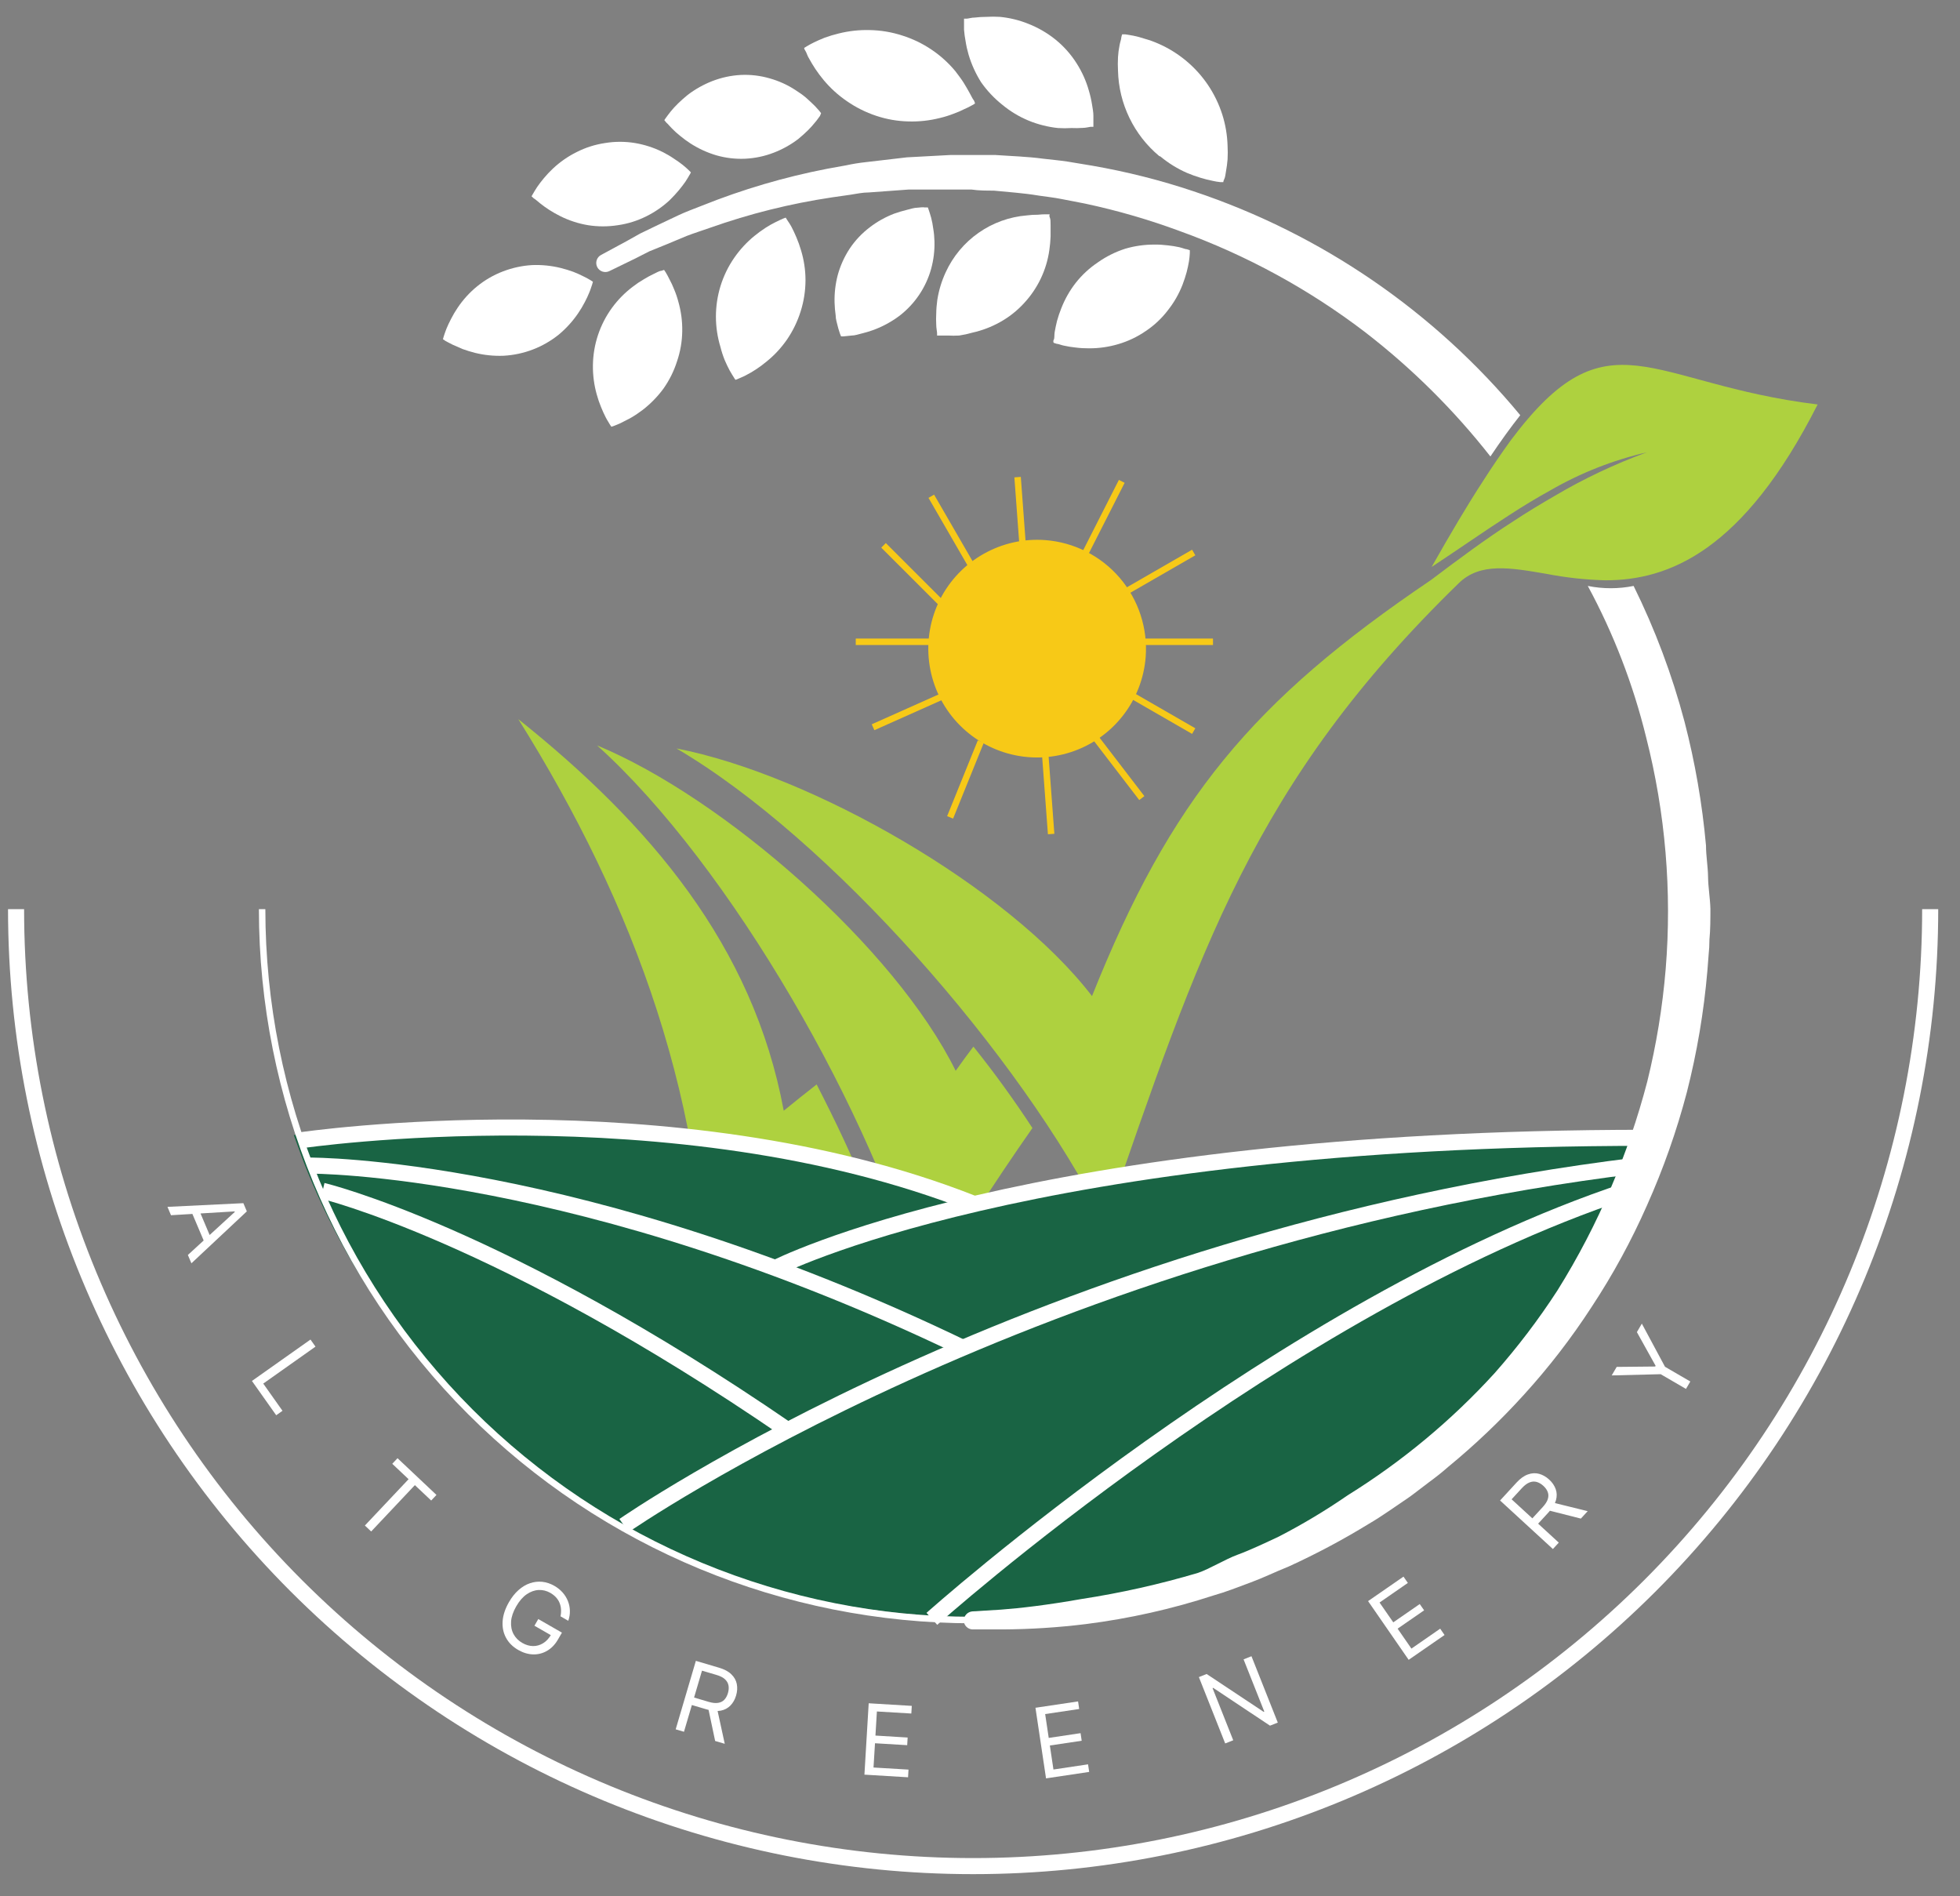 <svg width="61" height="59" viewBox="0 0 61 59" fill="none" xmlns="http://www.w3.org/2000/svg">
<rect x="0" y="0" width="61" height="59" fill="#808080" stroke="none"/>
<path fill-rule="evenodd" clip-rule="evenodd" d="M24.392 34.563C23.437 29.412 20.208 25.636 16.131 22.378C19.741 28.145 22.079 34.413 22.015 41.606C23.623 40.068 25.276 38.573 26.974 37.123C26.546 36.019 25.998 34.88 25.416 33.745C25.073 34.015 24.73 34.285 24.392 34.563Z" fill="#AED13F"/>
<path fill-rule="evenodd" clip-rule="evenodd" d="M29.743 33.321C27.854 29.489 22.522 24.827 18.582 23.195C22.715 26.912 27.195 34.7 28.741 40.377C29.794 38.585 30.925 36.826 32.132 35.102C31.571 34.246 30.955 33.39 30.295 32.568C30.111 32.807 29.927 33.064 29.743 33.321Z" fill="#AED13F"/>
<path fill-rule="evenodd" clip-rule="evenodd" d="M56.569 12.586C54.248 17.167 51.922 18.058 49.965 18.058C49.347 18.042 48.731 17.974 48.123 17.856C47.001 17.664 46.063 17.497 45.4 18.148C39.019 24.356 37.327 29.575 34.393 38.078C31.755 32.829 25.828 26.09 21.053 23.29C25.237 24.103 31.378 27.597 33.986 30.996C36.436 24.865 38.976 21.808 44.535 18.049C45.391 17.403 46.248 16.765 47.104 16.217C47.532 15.934 47.961 15.677 48.389 15.429C49.299 14.892 50.257 14.439 51.25 14.076C50.197 14.319 49.187 14.718 48.252 15.258C47.824 15.493 47.395 15.754 46.967 16.032C46.188 16.533 45.408 17.081 44.556 17.642C45.147 16.598 45.674 15.707 46.158 14.966C46.462 14.487 46.753 14.072 47.014 13.708C50.059 9.64 51.288 11.944 56.569 12.586Z" fill="#AED13F"/>
<path d="M30.222 37.299C20.832 33.616 9.143 35.322 9.143 35.322L9.432 36.112C10.976 40.087 13.635 43.534 17.092 46.044C20.549 48.554 24.658 50.02 28.928 50.268C29.36 50.294 29.791 50.307 30.222 50.307C34.575 50.307 38.833 49.037 42.47 46.655C46.107 44.272 48.965 40.881 50.69 36.899C50.802 36.641 50.91 36.379 51.013 36.112C51.125 35.829 51.229 35.537 51.328 35.253C41.502 35.227 34.622 36.293 30.222 37.299Z" fill="#196444"/>
<path d="M9.357 35.483C9.357 35.483 20.963 33.771 30.287 37.453" stroke="white" stroke-width="0.5" stroke-miterlimit="10"/>
<path d="M24.119 39.465C24.119 39.465 31.978 35.406 51.25 35.406" stroke="white" stroke-width="0.5" stroke-miterlimit="10"/>
<path d="M9.643 36.271C9.643 36.271 18.075 36.216 29.959 41.94" stroke="white" stroke-width="0.5" stroke-miterlimit="10"/>
<path d="M19.42 47.472C19.42 47.472 32.268 38.549 50.932 36.271" stroke="white" stroke-width="0.5" stroke-miterlimit="10"/>
<path d="M10.041 37.055C10.041 37.055 15.587 38.373 24.516 44.505" stroke="white" stroke-width="0.5" stroke-miterlimit="10"/>
<path d="M29.002 50.375C29.002 50.375 39.923 40.6 50.612 37.055" stroke="white" stroke-width="0.5" stroke-miterlimit="10"/>
<path d="M5.322 37.815L5.212 37.555L7.574 37.44L7.682 37.695L5.957 39.311L5.847 39.052L7.308 37.712L7.301 37.696L5.322 37.815ZM6.161 37.572L6.604 38.618L6.385 38.711L5.941 37.665L6.161 37.572Z" fill="white"/>
<path d="M7.841 42.972L9.663 41.684L9.819 41.904L8.193 43.054L8.792 43.901L8.596 44.039L7.841 42.972Z" fill="white"/>
<path d="M12.208 45.55L12.372 45.376L13.584 46.519L13.42 46.693L12.912 46.214L11.552 47.656L11.356 47.471L12.716 46.029L12.208 45.55Z" fill="white"/>
<path d="M17.444 50.296C17.46 50.221 17.465 50.148 17.46 50.078C17.456 50.008 17.441 49.942 17.415 49.879C17.39 49.817 17.353 49.76 17.306 49.707C17.258 49.655 17.199 49.608 17.13 49.568C17.015 49.502 16.894 49.472 16.766 49.477C16.638 49.483 16.514 49.527 16.392 49.61C16.271 49.694 16.162 49.819 16.066 49.986C15.97 50.154 15.916 50.311 15.906 50.458C15.896 50.605 15.922 50.736 15.983 50.85C16.045 50.964 16.136 51.056 16.255 51.124C16.366 51.188 16.477 51.22 16.588 51.222C16.701 51.223 16.805 51.193 16.902 51.134C17.001 51.074 17.084 50.984 17.152 50.866L17.215 50.923L16.633 50.589L16.753 50.381L17.489 50.804L17.369 51.011C17.278 51.171 17.164 51.289 17.029 51.368C16.894 51.447 16.748 51.485 16.592 51.481C16.437 51.477 16.283 51.431 16.129 51.343C15.958 51.245 15.831 51.118 15.748 50.963C15.665 50.809 15.63 50.636 15.643 50.446C15.657 50.257 15.722 50.06 15.839 49.856C15.927 49.703 16.026 49.578 16.138 49.479C16.25 49.38 16.368 49.309 16.493 49.267C16.618 49.224 16.745 49.209 16.875 49.222C17.005 49.236 17.131 49.278 17.255 49.349C17.357 49.408 17.443 49.478 17.514 49.559C17.585 49.641 17.639 49.729 17.676 49.825C17.714 49.92 17.734 50.02 17.736 50.124C17.739 50.228 17.722 50.331 17.686 50.435L17.444 50.296Z" fill="white"/>
<path d="M21.029 53.813L21.657 51.682L22.377 51.895C22.544 51.944 22.672 52.012 22.762 52.101C22.852 52.188 22.909 52.289 22.931 52.403C22.953 52.516 22.946 52.636 22.909 52.761C22.872 52.887 22.813 52.99 22.733 53.072C22.653 53.154 22.552 53.208 22.43 53.232C22.307 53.255 22.164 53.243 21.998 53.194L21.416 53.022L21.485 52.789L22.059 52.959C22.173 52.992 22.269 53.002 22.348 52.989C22.428 52.977 22.493 52.945 22.542 52.893C22.592 52.84 22.63 52.772 22.655 52.686C22.68 52.601 22.686 52.522 22.673 52.449C22.66 52.375 22.623 52.311 22.564 52.256C22.504 52.2 22.417 52.155 22.302 52.121L21.848 51.987L21.287 53.889L21.029 53.813ZM22.314 53.151L22.556 54.263L22.257 54.175L22.023 53.066L22.314 53.151Z" fill="white"/>
<path d="M26.903 55.223L27.036 53.002L28.377 53.083L28.363 53.321L27.291 53.257L27.246 54.007L28.248 54.068L28.234 54.306L27.232 54.246L27.186 55.001L28.275 55.066L28.261 55.305L26.903 55.223Z" fill="white"/>
<path d="M32.555 55.339L32.226 53.142L33.552 52.944L33.587 53.18L32.528 53.338L32.639 54.08L33.63 53.932L33.665 54.168L32.674 54.316L32.786 55.063L33.863 54.902L33.898 55.138L32.555 55.339Z" fill="white"/>
<path d="M38.949 51.538L39.768 53.603L39.526 53.699L37.758 52.523L37.738 52.532L38.381 54.153L38.131 54.252L37.312 52.187L37.554 52.091L39.328 53.269L39.348 53.261L38.703 51.636L38.949 51.538Z" fill="white"/>
<path d="M43.841 51.65L42.578 49.823L43.68 49.061L43.816 49.257L42.935 49.867L43.362 50.484L44.186 49.914L44.322 50.11L43.497 50.68L43.927 51.301L44.822 50.681L44.958 50.878L43.841 51.65Z" fill="white"/>
<path d="M48.33 48.202L46.686 46.692L47.196 46.137C47.314 46.008 47.433 45.923 47.553 45.881C47.672 45.838 47.788 45.832 47.9 45.862C48.012 45.893 48.117 45.952 48.214 46.041C48.311 46.13 48.378 46.229 48.417 46.337C48.456 46.446 48.459 46.561 48.426 46.682C48.393 46.802 48.318 46.926 48.201 47.054L47.788 47.503L47.608 47.338L48.015 46.895C48.096 46.807 48.148 46.725 48.172 46.648C48.196 46.57 48.195 46.498 48.17 46.43C48.145 46.362 48.1 46.297 48.034 46.237C47.968 46.177 47.899 46.136 47.827 46.115C47.755 46.095 47.681 46.099 47.605 46.129C47.528 46.158 47.449 46.217 47.367 46.305L47.045 46.655L48.513 48.003L48.33 48.202ZM48.302 46.75L49.413 47.024L49.2 47.255L48.096 46.975L48.302 46.75Z" fill="white"/>
<path d="M50.16 42.8L50.315 42.535L51.514 42.523L51.527 42.501L50.944 41.453L51.098 41.188L51.819 42.531L52.607 42.989L52.472 43.22L51.685 42.762L50.16 42.8Z" fill="white"/>
<path d="M52.415 28.291C52.415 34.158 50.084 39.785 45.934 43.934C41.784 48.082 36.156 50.413 30.287 50.413C24.418 50.413 18.789 48.082 14.639 43.934C10.49 39.785 8.158 34.158 8.158 28.291" stroke="white" stroke-width="0.201" stroke-miterlimit="10"/>
<path d="M60.072 28.291C60.072 36.188 56.934 43.762 51.348 49.347C45.762 54.931 38.186 58.069 30.286 58.069C22.386 58.069 14.81 54.931 9.224 49.347C3.638 43.762 0.5 36.188 0.5 28.291" stroke="white" stroke-width="0.5" stroke-miterlimit="10"/>
<path d="M47.314 12.92C47.023 13.288 46.715 13.712 46.385 14.204C45.255 12.765 43.952 11.47 42.505 10.351C40.749 9.007 38.798 7.942 36.719 7.191C35.757 6.835 34.771 6.549 33.768 6.335L33.04 6.194C32.8 6.146 32.56 6.121 32.325 6.086C31.845 6.005 31.387 5.979 30.929 5.932C30.706 5.932 30.462 5.932 30.235 5.898H29.888H29.563H28.278L27.049 5.988C26.847 5.988 26.65 6.031 26.458 6.061L25.892 6.142C24.6 6.335 23.329 6.652 22.098 7.088C21.845 7.178 21.597 7.255 21.374 7.341L20.749 7.602L20.209 7.821L19.781 8.039L18.963 8.437C18.896 8.47 18.819 8.474 18.748 8.45C18.677 8.426 18.619 8.375 18.586 8.309C18.554 8.244 18.548 8.169 18.569 8.099C18.591 8.03 18.638 7.971 18.702 7.936L19.494 7.508L19.922 7.268L20.471 7.003L21.113 6.699C21.34 6.592 21.588 6.502 21.849 6.399C23.108 5.894 24.411 5.51 25.742 5.252L26.333 5.145C26.534 5.101 26.737 5.068 26.942 5.046L28.226 4.896L29.584 4.823H30.265C30.5 4.823 30.727 4.823 30.976 4.823C31.464 4.858 31.969 4.871 32.471 4.939C32.719 4.969 32.976 4.99 33.228 5.029L33.999 5.157C35.069 5.343 36.122 5.609 37.151 5.954C41.123 7.281 44.644 9.695 47.314 12.92Z" fill="white"/>
<path d="M53.232 28.278C53.232 28.599 53.232 28.92 53.202 29.237C53.202 29.397 53.193 29.557 53.176 29.716L53.138 30.209C53.029 31.484 52.815 32.749 52.499 33.989C52.182 35.194 51.767 36.371 51.258 37.509C50.773 38.608 50.198 39.665 49.536 40.668C48.909 41.635 48.204 42.548 47.429 43.4C46.698 44.206 45.91 44.957 45.069 45.648C44.872 45.823 44.666 45.982 44.457 46.136C44.247 46.29 44.05 46.453 43.844 46.598C43.416 46.885 43.018 47.176 42.598 47.42C41.798 47.911 40.968 48.353 40.114 48.743C39.686 48.915 39.313 49.099 38.919 49.244C38.525 49.39 38.148 49.54 37.767 49.647C36.476 50.068 35.148 50.366 33.801 50.537C32.938 50.644 32.068 50.699 31.198 50.704H30.277C30.202 50.704 30.13 50.675 30.077 50.621C30.024 50.569 29.994 50.497 29.994 50.422C29.997 50.351 30.026 50.284 30.074 50.233C30.123 50.181 30.189 50.15 30.26 50.143L31.155 50.088C31.737 50.045 32.589 49.947 33.656 49.758C34.882 49.57 36.094 49.298 37.283 48.945C37.639 48.825 38.14 48.516 38.517 48.379C38.894 48.242 39.42 47.994 39.801 47.814C40.542 47.432 41.257 47.003 41.943 46.53C43.635 45.479 45.175 44.2 46.517 42.728C47.23 41.921 47.883 41.062 48.469 40.159C49.11 39.134 49.668 38.06 50.14 36.948C50.597 35.881 50.973 34.782 51.266 33.66C51.55 32.509 51.742 31.338 51.84 30.157C52.038 27.735 51.832 25.297 51.232 22.943C50.83 21.302 50.22 19.719 49.416 18.233C49.887 18.328 50.371 18.328 50.842 18.233C51.51 19.585 52.041 21.001 52.427 22.459C52.755 23.723 52.978 25.012 53.095 26.312C53.095 26.638 53.155 26.963 53.159 27.289C53.163 27.614 53.223 27.952 53.232 28.278Z" fill="white"/>
<path d="M20.719 8.476L20.668 8.399L20.578 8.428C20.526 8.428 20.436 8.48 20.346 8.523C20.241 8.573 20.138 8.629 20.038 8.69C19.919 8.759 19.804 8.836 19.695 8.921C19.449 9.106 19.231 9.327 19.049 9.576C18.669 10.096 18.461 10.722 18.453 11.366C18.449 11.674 18.489 11.981 18.573 12.278C18.609 12.41 18.653 12.54 18.706 12.667C18.753 12.787 18.805 12.894 18.852 12.988C18.899 13.082 18.95 13.151 18.976 13.202L19.027 13.279L19.117 13.249C19.169 13.224 19.259 13.198 19.344 13.151C19.43 13.104 19.546 13.053 19.657 12.988C19.768 12.924 19.884 12.843 20 12.757C20.243 12.569 20.459 12.349 20.642 12.102C20.828 11.841 20.973 11.552 21.07 11.246C21.174 10.943 21.229 10.624 21.233 10.304C21.238 9.996 21.197 9.688 21.113 9.392C21.078 9.259 21.034 9.129 20.98 9.002C20.937 8.892 20.887 8.785 20.83 8.681C20.797 8.611 20.759 8.542 20.719 8.476Z" fill="white"/>
<path d="M18.201 9.4C18.255 9.299 18.303 9.195 18.346 9.088C18.385 8.998 18.406 8.908 18.428 8.857L18.453 8.767L18.372 8.715C18.303 8.673 18.231 8.634 18.158 8.6C18.055 8.547 17.949 8.5 17.841 8.458C17.713 8.412 17.583 8.372 17.451 8.339C17.16 8.267 16.86 8.237 16.56 8.249C16.249 8.267 15.943 8.334 15.652 8.446C15.361 8.557 15.089 8.715 14.847 8.912C14.614 9.102 14.411 9.326 14.243 9.576C14.168 9.687 14.099 9.803 14.038 9.923C13.978 10.038 13.931 10.141 13.892 10.235C13.854 10.329 13.828 10.415 13.811 10.466C13.794 10.518 13.785 10.556 13.785 10.556L13.862 10.608C13.914 10.633 13.991 10.681 14.081 10.723L14.393 10.86C14.513 10.903 14.646 10.946 14.783 10.98C15.074 11.052 15.374 11.082 15.674 11.07C16.299 11.036 16.898 10.807 17.387 10.415C17.618 10.223 17.821 10 17.991 9.751C18.068 9.639 18.138 9.522 18.201 9.4Z" fill="white"/>
<path d="M16.808 6.326C16.898 6.398 16.991 6.465 17.087 6.527C17.202 6.601 17.32 6.668 17.442 6.729C17.713 6.863 18.001 6.957 18.299 7.007C18.608 7.056 18.923 7.056 19.233 7.007C19.541 6.963 19.84 6.869 20.119 6.729C20.383 6.598 20.627 6.429 20.843 6.228C20.945 6.125 21.04 6.027 21.121 5.928C21.203 5.83 21.271 5.74 21.331 5.654C21.391 5.568 21.43 5.491 21.459 5.444C21.476 5.419 21.491 5.391 21.502 5.363L21.438 5.299C21.395 5.26 21.331 5.196 21.254 5.136C21.177 5.076 21.078 5.003 20.971 4.935C20.859 4.858 20.742 4.79 20.62 4.729C20.35 4.595 20.061 4.501 19.764 4.451C19.454 4.4 19.139 4.4 18.83 4.451C18.521 4.497 18.222 4.592 17.943 4.734C17.674 4.868 17.426 5.041 17.207 5.247C17.108 5.34 17.015 5.439 16.928 5.543C16.847 5.641 16.774 5.735 16.719 5.817C16.663 5.898 16.62 5.979 16.59 6.027C16.56 6.074 16.543 6.108 16.543 6.108L16.611 6.172C16.667 6.202 16.731 6.266 16.808 6.326Z" fill="white"/>
<path d="M20.916 4.001C20.995 4.082 21.08 4.158 21.168 4.228C21.27 4.313 21.378 4.392 21.489 4.464C21.738 4.624 22.007 4.748 22.29 4.832C22.584 4.917 22.889 4.953 23.194 4.939C23.498 4.924 23.797 4.861 24.081 4.751C24.355 4.646 24.614 4.501 24.847 4.323C24.954 4.233 25.057 4.143 25.147 4.053C25.227 3.973 25.303 3.889 25.374 3.8C25.438 3.727 25.485 3.65 25.52 3.607L25.554 3.522L25.498 3.449C25.459 3.411 25.404 3.338 25.331 3.269C25.258 3.201 25.177 3.119 25.083 3.038C24.988 2.957 24.877 2.88 24.757 2.803C24.51 2.641 24.24 2.519 23.956 2.439C23.664 2.354 23.361 2.318 23.057 2.332C22.752 2.348 22.451 2.413 22.166 2.524C21.893 2.631 21.637 2.775 21.404 2.952C21.293 3.042 21.194 3.132 21.104 3.218C21.014 3.304 20.937 3.393 20.873 3.47C20.808 3.548 20.761 3.62 20.727 3.663C20.693 3.706 20.676 3.74 20.676 3.74L20.736 3.813C20.791 3.86 20.843 3.929 20.916 4.001Z" fill="white"/>
<path d="M25.186 1.831C25.237 1.925 25.301 2.032 25.374 2.143C25.455 2.265 25.543 2.382 25.636 2.494C25.846 2.745 26.089 2.965 26.359 3.149C26.639 3.343 26.945 3.496 27.267 3.603C27.595 3.713 27.937 3.772 28.282 3.779C28.608 3.788 28.934 3.752 29.25 3.672C29.396 3.638 29.539 3.593 29.678 3.539C29.794 3.498 29.907 3.449 30.017 3.393C30.102 3.357 30.185 3.316 30.265 3.269C30.294 3.255 30.321 3.237 30.346 3.218C30.337 3.187 30.326 3.157 30.312 3.128C30.265 3.072 30.231 2.987 30.179 2.897C30.128 2.807 30.068 2.696 29.995 2.58C29.922 2.464 29.837 2.353 29.734 2.216C29.302 1.696 28.73 1.311 28.085 1.107C27.757 1 27.415 0.942 27.07 0.936C26.743 0.927 26.416 0.963 26.098 1.043C25.953 1.078 25.81 1.121 25.67 1.171C25.546 1.223 25.43 1.27 25.336 1.317C25.241 1.364 25.16 1.411 25.109 1.441L25.027 1.492C25.027 1.492 25.027 1.527 25.066 1.582C25.104 1.638 25.126 1.741 25.186 1.831Z" fill="white"/>
<path d="M31.189 3.256C31.44 3.464 31.72 3.633 32.02 3.757C32.31 3.874 32.614 3.951 32.924 3.984C33.067 3.993 33.21 3.993 33.352 3.984C33.465 3.989 33.578 3.988 33.691 3.98C33.789 3.98 33.879 3.954 33.939 3.946H34.029C34.031 3.914 34.031 3.883 34.029 3.852C34.029 3.792 34.029 3.702 34.029 3.599C34.029 3.496 34.008 3.381 33.986 3.248C33.963 3.103 33.93 2.96 33.888 2.82C33.803 2.517 33.672 2.228 33.502 1.963C33.327 1.688 33.108 1.442 32.855 1.236C32.597 1.027 32.308 0.86 31.999 0.739C31.718 0.626 31.422 0.554 31.121 0.525C30.978 0.516 30.835 0.516 30.693 0.525C30.575 0.525 30.458 0.532 30.342 0.546C30.243 0.546 30.153 0.576 30.093 0.58H30.003C30.002 0.612 30.002 0.643 30.003 0.675C30.003 0.73 30.003 0.824 30.003 0.923C30.012 1.041 30.028 1.158 30.05 1.274C30.072 1.419 30.104 1.562 30.145 1.702C30.235 2.004 30.366 2.292 30.534 2.559C30.718 2.821 30.939 3.056 31.189 3.256Z" fill="white"/>
<path d="M36.11 4.866C36.362 5.076 36.642 5.249 36.941 5.38C37.081 5.439 37.224 5.491 37.369 5.534C37.498 5.573 37.618 5.603 37.725 5.624C37.808 5.644 37.892 5.658 37.977 5.667H38.072C38.072 5.667 38.072 5.633 38.102 5.573C38.132 5.513 38.14 5.427 38.157 5.324C38.179 5.204 38.195 5.082 38.205 4.96C38.213 4.818 38.213 4.675 38.205 4.532C38.195 4.205 38.141 3.881 38.042 3.569C37.832 2.907 37.435 2.319 36.898 1.878C36.642 1.667 36.358 1.493 36.055 1.36C35.916 1.298 35.773 1.247 35.626 1.206C35.511 1.167 35.394 1.136 35.275 1.111L35.023 1.069H34.924C34.913 1.099 34.905 1.131 34.898 1.163C34.898 1.218 34.86 1.308 34.843 1.411C34.818 1.531 34.803 1.653 34.795 1.775C34.787 1.918 34.787 2.061 34.795 2.203C34.808 2.712 34.929 3.212 35.151 3.669C35.372 4.127 35.689 4.532 36.08 4.858L36.11 4.866Z" fill="white"/>
<path d="M33.48 8.801C33.292 9.042 33.141 9.309 33.03 9.593C32.978 9.722 32.934 9.853 32.897 9.987C32.867 10.111 32.842 10.227 32.825 10.329C32.807 10.432 32.825 10.518 32.795 10.573C32.765 10.629 32.795 10.668 32.795 10.668L32.885 10.698C32.94 10.698 33.026 10.741 33.124 10.758C33.237 10.783 33.352 10.801 33.467 10.813C33.609 10.832 33.752 10.84 33.895 10.839C34.201 10.84 34.505 10.797 34.799 10.71C35.104 10.621 35.393 10.484 35.655 10.304C35.921 10.127 36.156 9.907 36.349 9.653C36.539 9.413 36.692 9.146 36.803 8.861C36.855 8.724 36.897 8.595 36.932 8.467C36.966 8.339 36.987 8.227 37.004 8.129C37.017 8.046 37.026 7.964 37.03 7.88C37.032 7.849 37.032 7.818 37.03 7.786L36.94 7.756C36.885 7.756 36.799 7.713 36.7 7.692C36.586 7.667 36.47 7.649 36.353 7.636C36.212 7.618 36.068 7.609 35.925 7.611C35.619 7.61 35.315 7.653 35.022 7.739C34.716 7.837 34.427 7.981 34.165 8.167C33.905 8.341 33.674 8.555 33.48 8.801Z" fill="white"/>
<path d="M32.303 6.682C32.187 6.681 32.071 6.688 31.956 6.703C31.416 6.747 30.898 6.934 30.455 7.245C30.011 7.556 29.659 7.979 29.433 8.471C29.307 8.743 29.219 9.031 29.172 9.328C29.152 9.47 29.14 9.612 29.138 9.756C29.131 9.871 29.131 9.987 29.138 10.103C29.138 10.201 29.159 10.291 29.163 10.347C29.168 10.402 29.163 10.441 29.163 10.441H29.258C29.313 10.441 29.403 10.441 29.506 10.441C29.622 10.448 29.738 10.448 29.853 10.441C29.992 10.42 30.129 10.39 30.264 10.351C30.564 10.284 30.852 10.175 31.121 10.025C31.399 9.871 31.651 9.673 31.866 9.439C32.294 8.981 32.571 8.403 32.658 7.782C32.679 7.64 32.692 7.497 32.697 7.354C32.697 7.225 32.697 7.11 32.697 7.007C32.697 6.904 32.697 6.819 32.671 6.763C32.645 6.707 32.671 6.669 32.671 6.669H32.577C32.485 6.667 32.394 6.671 32.303 6.682Z" fill="white"/>
<path d="M28.552 6.463C28.453 6.463 28.338 6.502 28.218 6.532C28.087 6.564 27.959 6.602 27.832 6.647C27.557 6.752 27.299 6.896 27.066 7.076C26.824 7.26 26.614 7.482 26.445 7.735C26.278 7.989 26.152 8.268 26.072 8.561C25.999 8.841 25.966 9.129 25.974 9.418C25.978 9.551 25.989 9.684 26.008 9.816C26.008 9.94 26.051 10.051 26.072 10.15C26.094 10.248 26.128 10.329 26.141 10.381L26.175 10.466C26.205 10.469 26.235 10.469 26.265 10.466L26.509 10.441C26.608 10.441 26.719 10.402 26.839 10.372C27.256 10.271 27.648 10.086 27.991 9.829C28.471 9.46 28.818 8.947 28.98 8.364C29.056 8.085 29.091 7.797 29.083 7.508C29.079 7.375 29.067 7.241 29.044 7.11C29.03 6.997 29.009 6.886 28.98 6.776C28.954 6.677 28.924 6.596 28.907 6.54C28.89 6.485 28.877 6.455 28.877 6.455H28.783C28.732 6.446 28.642 6.45 28.552 6.463Z" fill="white"/>
<path d="M24.787 7.388C24.735 7.264 24.684 7.157 24.637 7.067C24.59 6.977 24.534 6.9 24.504 6.853L24.453 6.772L24.363 6.806C24.311 6.831 24.226 6.866 24.136 6.913C24.029 6.965 23.927 7.024 23.827 7.088C23.709 7.165 23.594 7.248 23.485 7.337C23.242 7.534 23.029 7.765 22.851 8.022C22.664 8.292 22.52 8.59 22.423 8.904C22.234 9.522 22.234 10.182 22.423 10.8C22.457 10.939 22.502 11.075 22.555 11.207C22.607 11.327 22.658 11.434 22.709 11.528C22.757 11.618 22.808 11.691 22.838 11.742C22.853 11.769 22.87 11.795 22.889 11.819C22.92 11.811 22.95 11.799 22.979 11.785C23.031 11.759 23.116 11.73 23.206 11.682C23.312 11.628 23.415 11.568 23.515 11.503C23.633 11.427 23.746 11.344 23.853 11.254C24.098 11.058 24.312 10.827 24.491 10.569C24.677 10.298 24.821 10.001 24.919 9.687C25.018 9.374 25.068 9.048 25.069 8.72C25.069 8.402 25.021 8.086 24.928 7.782C24.889 7.648 24.841 7.517 24.787 7.388Z" fill="white"/>
<path d="M30.664 17.322C31.23 17.003 31.878 16.858 32.526 16.907C33.396 16.974 34.204 17.384 34.772 18.046C35.34 18.709 35.622 19.569 35.556 20.439C35.505 21.087 35.264 21.705 34.862 22.216C34.461 22.726 33.917 23.107 33.299 23.308C32.681 23.51 32.017 23.524 31.392 23.349C30.766 23.174 30.206 22.817 29.783 22.324C29.36 21.831 29.093 21.223 29.015 20.578C28.937 19.933 29.052 19.28 29.345 18.7C29.639 18.12 30.098 17.641 30.664 17.322Z" fill="#F7C917" stroke="#F7C917" stroke-width="0.201"/>
<path d="M27.498 16.97L29.297 18.768" stroke="#F7C917" stroke-width="0.201" stroke-miterlimit="10"/>
<path d="M26.633 19.971H29.177" stroke="#F7C917" stroke-width="0.201" stroke-miterlimit="10"/>
<path d="M27.172 22.63L29.493 21.594" stroke="#F7C917" stroke-width="0.201" stroke-miterlimit="10"/>
<path d="M34.945 18.464L37.151 17.193" stroke="#F7C917" stroke-width="0.201" stroke-miterlimit="10"/>
<path d="M35.207 19.971H37.751" stroke="#F7C917" stroke-width="0.201" stroke-miterlimit="10"/>
<path d="M34.945 21.479L37.151 22.75" stroke="#F7C917" stroke-width="0.201" stroke-miterlimit="10"/>
<path d="M33.99 22.819L35.536 24.835" stroke="#F7C917" stroke-width="0.201" stroke-miterlimit="10"/>
<path d="M32.525 23.414L32.714 25.953" stroke="#F7C917" stroke-width="0.201" stroke-miterlimit="10"/>
<path d="M30.525 23.076L29.57 25.435" stroke="#F7C917" stroke-width="0.201" stroke-miterlimit="10"/>
<path d="M31.67 14.847L31.858 17.381" stroke="#F7C917" stroke-width="0.201" stroke-miterlimit="10"/>
<path d="M28.984 15.442L30.256 17.642" stroke="#F7C917" stroke-width="0.201" stroke-miterlimit="10"/>
<path d="M34.912 14.979L33.76 17.248" stroke="#F7C917" stroke-width="0.201" stroke-miterlimit="10"/>
</svg>
